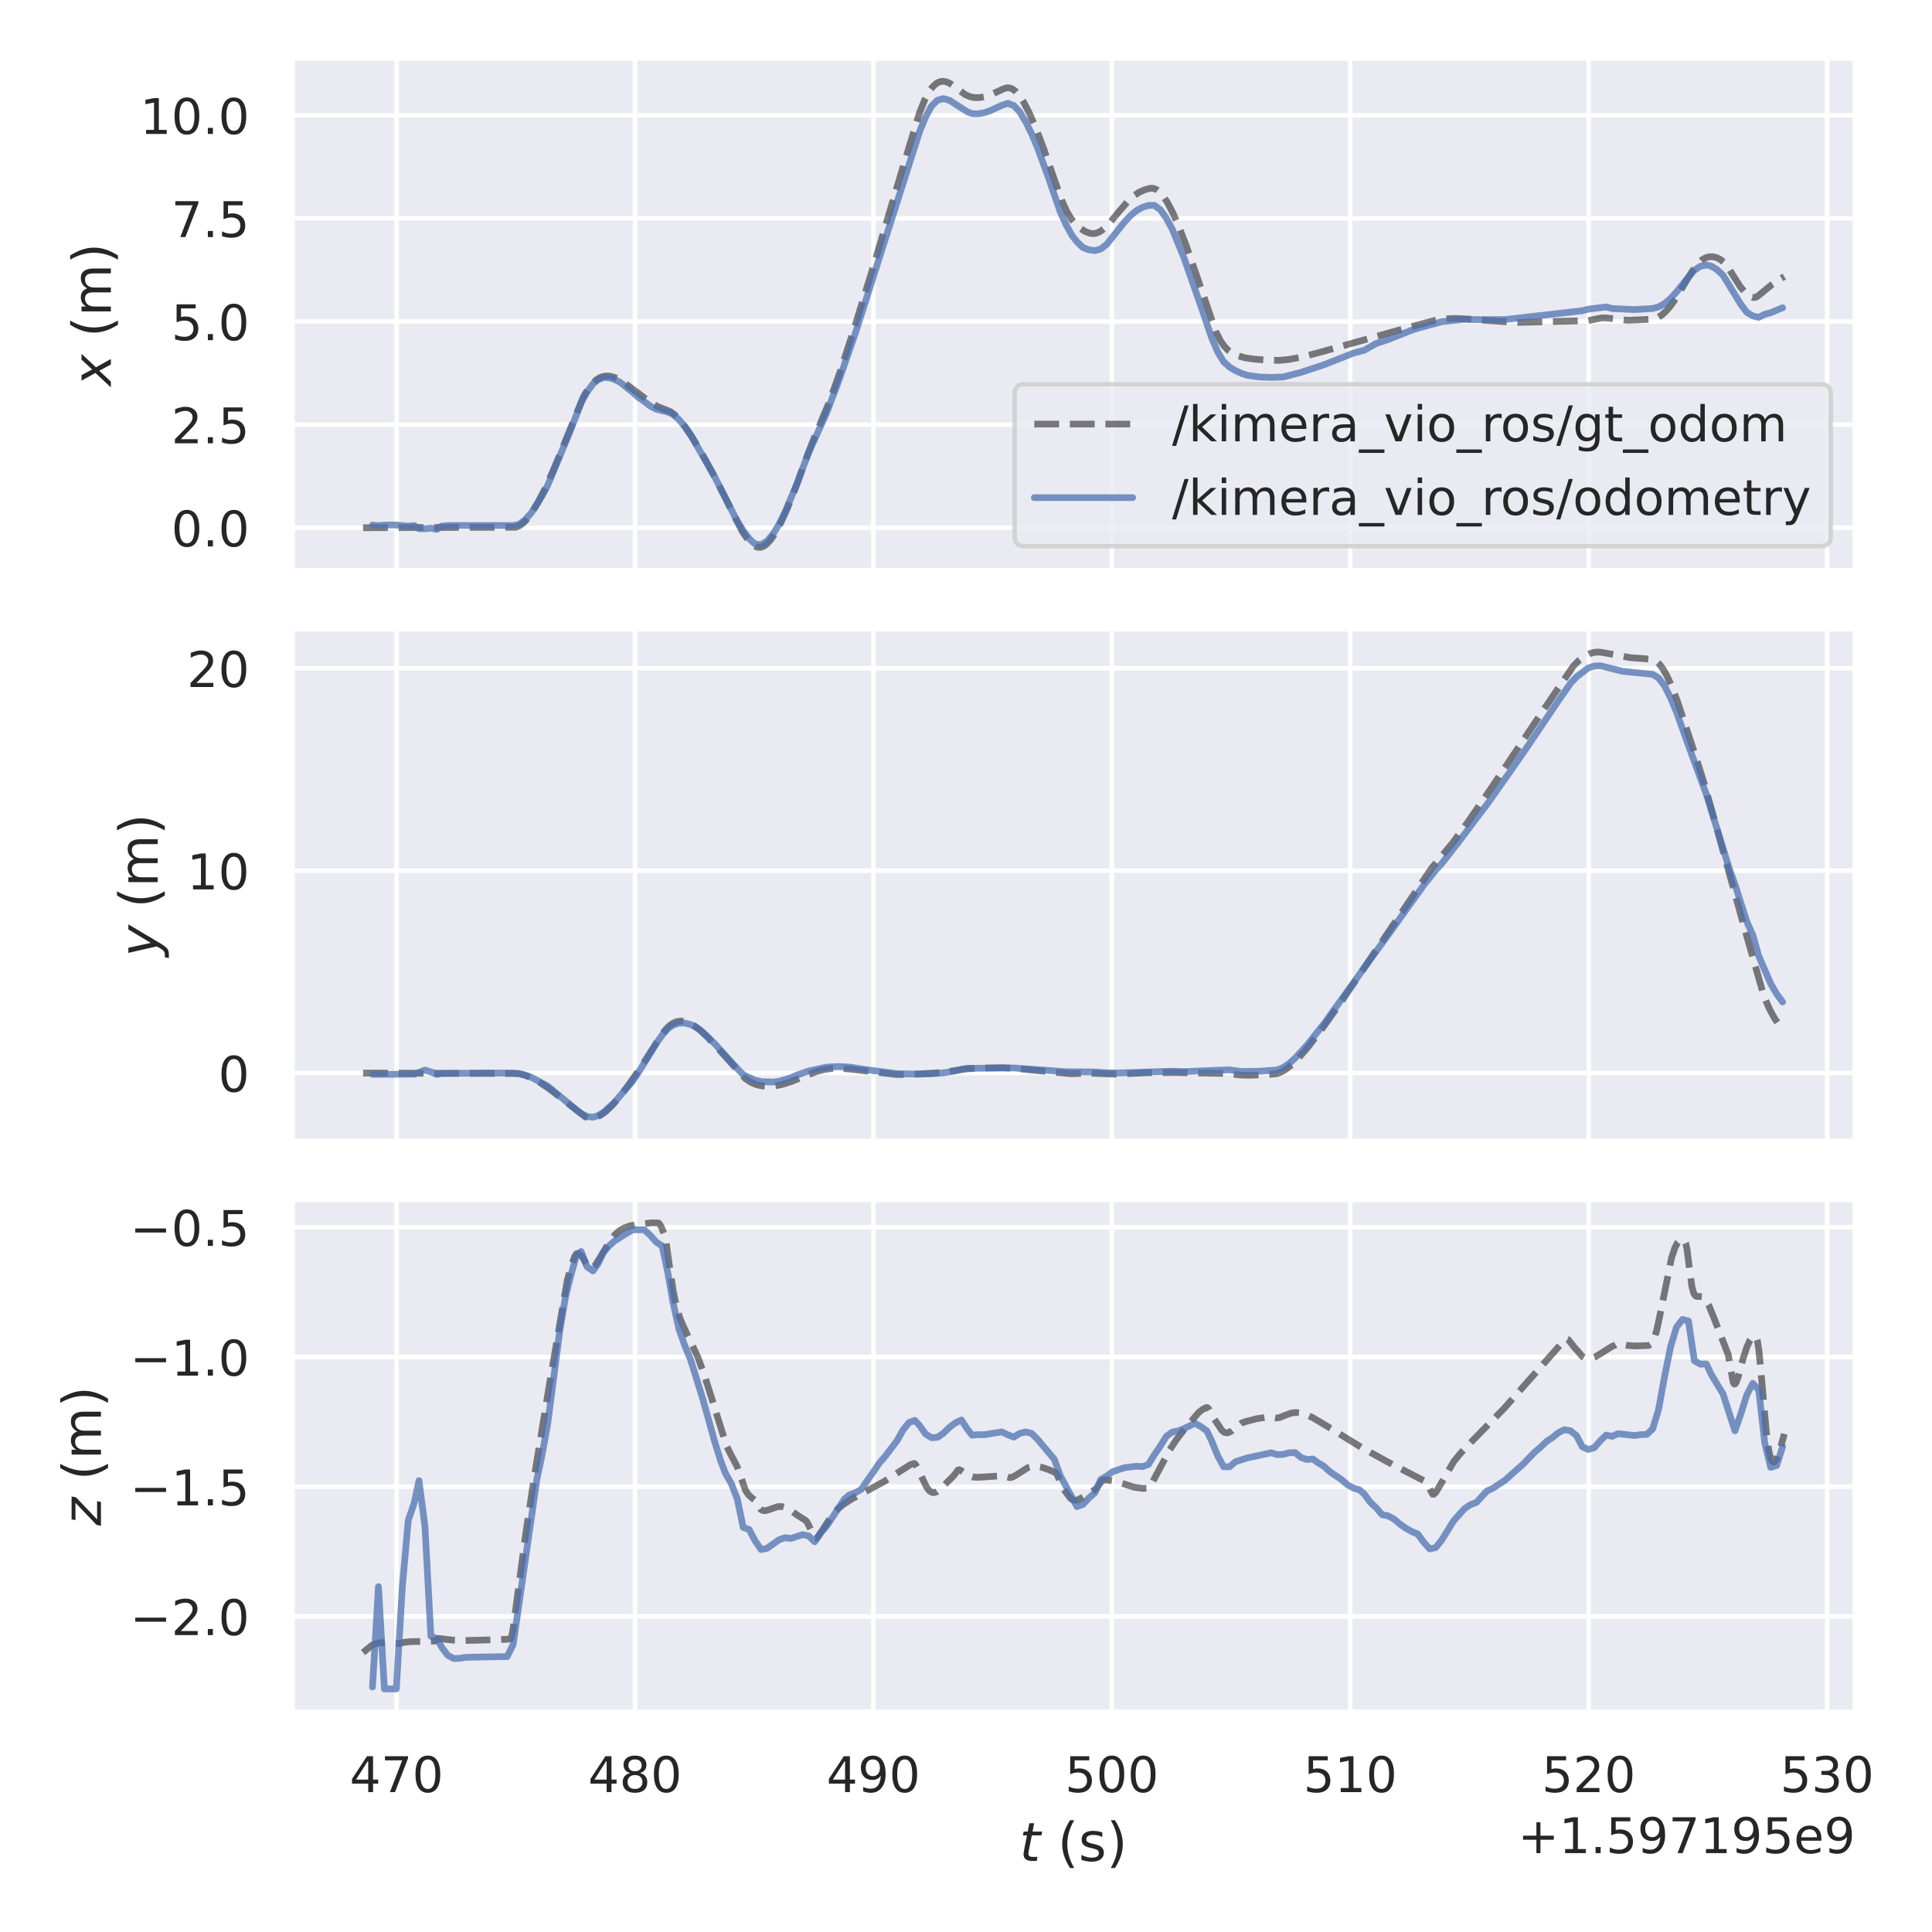 <?xml version="1.0" encoding="utf-8" standalone="no"?>
<!DOCTYPE svg PUBLIC "-//W3C//DTD SVG 1.1//EN"
  "http://www.w3.org/Graphics/SVG/1.1/DTD/svg11.dtd">
<!-- Created with matplotlib (https://matplotlib.org/) -->
<svg height="432pt" version="1.1" viewBox="0 0 432 432" width="432pt" xmlns="http://www.w3.org/2000/svg" xmlns:xlink="http://www.w3.org/1999/xlink">
 <defs>
  <style type="text/css">*{stroke-linecap:butt;stroke-linejoin:round;}</style>
 </defs>
 <g id="figure_1">
  <g id="patch_1">
   <path d="M 0 432 
L 432 432 
L 432 0 
L 0 0 
z
" style="fill:#ffffff;"/>
  </g>
  <g id="axes_1">
   <g id="patch_2">
    <path d="M 65.295 127.62 
L 414.858 127.62 
L 414.858 12.96 
L 65.295 12.96 
z
" style="fill:#eaeaf2;"/>
   </g>
   <g id="matplotlib.axis_1">
    <g id="xtick_1">
     <g id="line2d_1">
      <path clip-path="url(#pbfe724b702)" d="M 88.676 127.62 
L 88.676 12.96 
" style="fill:none;stroke:#ffffff;stroke-linecap:round;"/>
     </g>
    </g>
    <g id="xtick_2">
     <g id="line2d_2">
      <path clip-path="url(#pbfe724b702)" d="M 141.989 127.62 
L 141.989 12.96 
" style="fill:none;stroke:#ffffff;stroke-linecap:round;"/>
     </g>
    </g>
    <g id="xtick_3">
     <g id="line2d_3">
      <path clip-path="url(#pbfe724b702)" d="M 195.301 127.62 
L 195.301 12.96 
" style="fill:none;stroke:#ffffff;stroke-linecap:round;"/>
     </g>
    </g>
    <g id="xtick_4">
     <g id="line2d_4">
      <path clip-path="url(#pbfe724b702)" d="M 248.613 127.62 
L 248.613 12.96 
" style="fill:none;stroke:#ffffff;stroke-linecap:round;"/>
     </g>
    </g>
    <g id="xtick_5">
     <g id="line2d_5">
      <path clip-path="url(#pbfe724b702)" d="M 301.926 127.62 
L 301.926 12.96 
" style="fill:none;stroke:#ffffff;stroke-linecap:round;"/>
     </g>
    </g>
    <g id="xtick_6">
     <g id="line2d_6">
      <path clip-path="url(#pbfe724b702)" d="M 355.238 127.62 
L 355.238 12.96 
" style="fill:none;stroke:#ffffff;stroke-linecap:round;"/>
     </g>
    </g>
    <g id="xtick_7">
     <g id="line2d_7">
      <path clip-path="url(#pbfe724b702)" d="M 408.55 127.62 
L 408.55 12.96 
" style="fill:none;stroke:#ffffff;stroke-linecap:round;"/>
     </g>
    </g>
   </g>
   <g id="matplotlib.axis_2">
    <g id="ytick_1">
     <g id="line2d_8">
      <path clip-path="url(#pbfe724b702)" d="M 65.295 118 
L 414.858 118 
" style="fill:none;stroke:#ffffff;stroke-linecap:round;"/>
     </g>
     <g id="text_1">
      <!-- 0.0 -->
      <g style="fill:#262626;" transform="translate(38.302 122.179)scale(0.11 -0.11)">
       <defs>
        <path d="M 31.781 66.406 
Q 24.172 66.406 20.328 58.906 
Q 16.5 51.422 16.5 36.375 
Q 16.5 21.391 20.328 13.891 
Q 24.172 6.391 31.781 6.391 
Q 39.453 6.391 43.281 13.891 
Q 47.125 21.391 47.125 36.375 
Q 47.125 51.422 43.281 58.906 
Q 39.453 66.406 31.781 66.406 
z
M 31.781 74.219 
Q 44.047 74.219 50.516 64.516 
Q 56.984 54.828 56.984 36.375 
Q 56.984 17.969 50.516 8.266 
Q 44.047 -1.422 31.781 -1.422 
Q 19.531 -1.422 13.062 8.266 
Q 6.594 17.969 6.594 36.375 
Q 6.594 54.828 13.062 64.516 
Q 19.531 74.219 31.781 74.219 
z
" id="DejaVuSans-48"/>
        <path d="M 10.688 12.406 
L 21 12.406 
L 21 0 
L 10.688 0 
z
" id="DejaVuSans-46"/>
       </defs>
       <use xlink:href="#DejaVuSans-48"/>
       <use x="63.623" xlink:href="#DejaVuSans-46"/>
       <use x="95.41" xlink:href="#DejaVuSans-48"/>
      </g>
     </g>
    </g>
    <g id="ytick_2">
     <g id="line2d_9">
      <path clip-path="url(#pbfe724b702)" d="M 65.295 94.944 
L 414.858 94.944 
" style="fill:none;stroke:#ffffff;stroke-linecap:round;"/>
     </g>
     <g id="text_2">
      <!-- 2.5 -->
      <g style="fill:#262626;" transform="translate(38.302 99.123)scale(0.11 -0.11)">
       <defs>
        <path d="M 19.188 8.297 
L 53.609 8.297 
L 53.609 0 
L 7.328 0 
L 7.328 8.297 
Q 12.938 14.109 22.625 23.891 
Q 32.328 33.688 34.812 36.531 
Q 39.547 41.844 41.422 45.531 
Q 43.312 49.219 43.312 52.781 
Q 43.312 58.594 39.234 62.25 
Q 35.156 65.922 28.609 65.922 
Q 23.969 65.922 18.812 64.312 
Q 13.672 62.703 7.812 59.422 
L 7.812 69.391 
Q 13.766 71.781 18.938 73 
Q 24.125 74.219 28.422 74.219 
Q 39.75 74.219 46.484 68.547 
Q 53.219 62.891 53.219 53.422 
Q 53.219 48.922 51.531 44.891 
Q 49.859 40.875 45.406 35.406 
Q 44.188 33.984 37.641 27.219 
Q 31.109 20.453 19.188 8.297 
z
" id="DejaVuSans-50"/>
        <path d="M 10.797 72.906 
L 49.516 72.906 
L 49.516 64.594 
L 19.828 64.594 
L 19.828 46.734 
Q 21.969 47.469 24.109 47.828 
Q 26.266 48.188 28.422 48.188 
Q 40.625 48.188 47.75 41.5 
Q 54.891 34.812 54.891 23.391 
Q 54.891 11.625 47.562 5.094 
Q 40.234 -1.422 26.906 -1.422 
Q 22.312 -1.422 17.547 -0.641 
Q 12.797 0.141 7.719 1.703 
L 7.719 11.625 
Q 12.109 9.234 16.797 8.062 
Q 21.484 6.891 26.703 6.891 
Q 35.156 6.891 40.078 11.328 
Q 45.016 15.766 45.016 23.391 
Q 45.016 31 40.078 35.438 
Q 35.156 39.891 26.703 39.891 
Q 22.75 39.891 18.812 39.016 
Q 14.891 38.141 10.797 36.281 
z
" id="DejaVuSans-53"/>
       </defs>
       <use xlink:href="#DejaVuSans-50"/>
       <use x="63.623" xlink:href="#DejaVuSans-46"/>
       <use x="95.41" xlink:href="#DejaVuSans-53"/>
      </g>
     </g>
    </g>
    <g id="ytick_3">
     <g id="line2d_10">
      <path clip-path="url(#pbfe724b702)" d="M 65.295 71.887 
L 414.858 71.887 
" style="fill:none;stroke:#ffffff;stroke-linecap:round;"/>
     </g>
     <g id="text_3">
      <!-- 5.0 -->
      <g style="fill:#262626;" transform="translate(38.302 76.067)scale(0.11 -0.11)">
       <use xlink:href="#DejaVuSans-53"/>
       <use x="63.623" xlink:href="#DejaVuSans-46"/>
       <use x="95.41" xlink:href="#DejaVuSans-48"/>
      </g>
     </g>
    </g>
    <g id="ytick_4">
     <g id="line2d_11">
      <path clip-path="url(#pbfe724b702)" d="M 65.295 48.831 
L 414.858 48.831 
" style="fill:none;stroke:#ffffff;stroke-linecap:round;"/>
     </g>
     <g id="text_4">
      <!-- 7.5 -->
      <g style="fill:#262626;" transform="translate(38.302 53.01)scale(0.11 -0.11)">
       <defs>
        <path d="M 8.203 72.906 
L 55.078 72.906 
L 55.078 68.703 
L 28.609 0 
L 18.312 0 
L 43.219 64.594 
L 8.203 64.594 
z
" id="DejaVuSans-55"/>
       </defs>
       <use xlink:href="#DejaVuSans-55"/>
       <use x="63.623" xlink:href="#DejaVuSans-46"/>
       <use x="95.41" xlink:href="#DejaVuSans-53"/>
      </g>
     </g>
    </g>
    <g id="ytick_5">
     <g id="line2d_12">
      <path clip-path="url(#pbfe724b702)" d="M 65.295 25.775 
L 414.858 25.775 
" style="fill:none;stroke:#ffffff;stroke-linecap:round;"/>
     </g>
     <g id="text_5">
      <!-- 10.0 -->
      <g style="fill:#262626;" transform="translate(31.303 29.954)scale(0.11 -0.11)">
       <defs>
        <path d="M 12.406 8.297 
L 28.516 8.297 
L 28.516 63.922 
L 10.984 60.406 
L 10.984 69.391 
L 28.422 72.906 
L 38.281 72.906 
L 38.281 8.297 
L 54.391 8.297 
L 54.391 0 
L 12.406 0 
z
" id="DejaVuSans-49"/>
       </defs>
       <use xlink:href="#DejaVuSans-49"/>
       <use x="63.623" xlink:href="#DejaVuSans-48"/>
       <use x="127.246" xlink:href="#DejaVuSans-46"/>
       <use x="159.033" xlink:href="#DejaVuSans-48"/>
      </g>
     </g>
    </g>
    <g id="text_6">
     <!-- $x$ (m) -->
     <g style="fill:#262626;" transform="translate(24.807 86.31)rotate(-90)scale(0.12 -0.12)">
      <defs>
       <path d="M 60.016 54.688 
L 34.906 27.875 
L 50.297 0 
L 39.984 0 
L 28.422 21.688 
L 8.297 0 
L -2.594 0 
L 24.312 28.812 
L 10.016 54.688 
L 20.312 54.688 
L 30.812 34.906 
L 49.125 54.688 
z
" id="DejaVuSans-Oblique-120"/>
       <path id="DejaVuSans-32"/>
       <path d="M 31 75.875 
Q 24.469 64.656 21.281 53.656 
Q 18.109 42.672 18.109 31.391 
Q 18.109 20.125 21.312 9.062 
Q 24.516 -2 31 -13.188 
L 23.188 -13.188 
Q 15.875 -1.703 12.234 9.375 
Q 8.594 20.453 8.594 31.391 
Q 8.594 42.281 12.203 53.312 
Q 15.828 64.359 23.188 75.875 
z
" id="DejaVuSans-40"/>
       <path d="M 52 44.188 
Q 55.375 50.25 60.062 53.125 
Q 64.75 56 71.094 56 
Q 79.641 56 84.281 50.016 
Q 88.922 44.047 88.922 33.016 
L 88.922 0 
L 79.891 0 
L 79.891 32.719 
Q 79.891 40.578 77.094 44.375 
Q 74.312 48.188 68.609 48.188 
Q 61.625 48.188 57.562 43.547 
Q 53.516 38.922 53.516 30.906 
L 53.516 0 
L 44.484 0 
L 44.484 32.719 
Q 44.484 40.625 41.703 44.406 
Q 38.922 48.188 33.109 48.188 
Q 26.219 48.188 22.156 43.531 
Q 18.109 38.875 18.109 30.906 
L 18.109 0 
L 9.078 0 
L 9.078 54.688 
L 18.109 54.688 
L 18.109 46.188 
Q 21.188 51.219 25.484 53.609 
Q 29.781 56 35.688 56 
Q 41.656 56 45.828 52.969 
Q 50 49.953 52 44.188 
z
" id="DejaVuSans-109"/>
       <path d="M 8.016 75.875 
L 15.828 75.875 
Q 23.141 64.359 26.781 53.312 
Q 30.422 42.281 30.422 31.391 
Q 30.422 20.453 26.781 9.375 
Q 23.141 -1.703 15.828 -13.188 
L 8.016 -13.188 
Q 14.5 -2 17.703 9.062 
Q 20.906 20.125 20.906 31.391 
Q 20.906 42.672 17.703 53.656 
Q 14.5 64.656 8.016 75.875 
z
" id="DejaVuSans-41"/>
      </defs>
      <use transform="translate(0 0.125)" xlink:href="#DejaVuSans-Oblique-120"/>
      <use transform="translate(59.18 0.125)" xlink:href="#DejaVuSans-32"/>
      <use transform="translate(90.967 0.125)" xlink:href="#DejaVuSans-40"/>
      <use transform="translate(129.98 0.125)" xlink:href="#DejaVuSans-109"/>
      <use transform="translate(227.393 0.125)" xlink:href="#DejaVuSans-41"/>
     </g>
    </g>
   </g>
   <g id="line2d_13">
    <path clip-path="url(#pbfe724b702)" d="M 81.184 118 
L 115.354 117.892 
L 116.127 117.58 
L 116.927 117.01 
L 117.833 116.083 
L 118.899 114.659 
L 120.179 112.556 
L 121.725 109.562 
L 123.67 105.278 
L 126.229 99.068 
L 130.465 88.685 
L 131.531 86.918 
L 132.545 85.655 
L 133.477 84.832 
L 134.357 84.338 
L 135.237 84.095 
L 136.143 84.08 
L 137.129 84.294 
L 138.275 84.786 
L 139.688 85.652 
L 141.767 87.219 
L 145.365 89.936 
L 147.017 90.89 
L 148.43 91.452 
L 149.896 92.036 
L 150.829 92.708 
L 151.869 93.746 
L 153.148 95.359 
L 154.801 97.825 
L 157.093 101.678 
L 160.026 107.056 
L 163.037 113.044 
L 165.942 118.789 
L 167.115 120.506 
L 168.128 121.608 
L 168.928 122.187 
L 169.568 122.393 
L 170.18 122.365 
L 170.82 122.108 
L 171.54 121.563 
L 172.366 120.638 
L 173.352 119.175 
L 174.552 116.964 
L 176.018 113.763 
L 177.854 109.186 
L 180.28 102.497 
L 181.693 98.827 
L 185.505 89.716 
L 187.743 83.42 
L 190.755 74.234 
L 195.073 60.287 
L 202.163 36.514 
L 205.655 25.079 
L 206.747 22.377 
L 207.707 20.564 
L 208.56 19.395 
L 209.333 18.686 
L 210.053 18.305 
L 210.773 18.172 
L 211.519 18.269 
L 212.345 18.616 
L 213.305 19.276 
L 215.837 21.168 
L 216.929 21.631 
L 217.995 21.835 
L 219.115 21.816 
L 220.341 21.574 
L 221.834 21.046 
L 224.393 19.857 
L 225.192 19.624 
L 225.831 19.672 
L 226.47 19.949 
L 227.163 20.496 
L 227.963 21.423 
L 228.923 22.898 
L 230.069 25.091 
L 231.482 28.305 
L 233.24 32.884 
L 235.56 39.582 
L 237.399 44.77 
L 238.545 47.299 
L 239.531 48.951 
L 240.49 50.136 
L 241.504 51.039 
L 242.647 51.758 
L 243.66 52.152 
L 244.486 52.247 
L 245.259 52.11 
L 246.058 51.731 
L 246.938 51.057 
L 248.111 49.857 
L 250.11 47.43 
L 252.216 44.989 
L 253.575 43.749 
L 254.748 42.97 
L 256.001 42.409 
L 257.254 42.082 
L 257.947 42.121 
L 258.586 42.384 
L 259.279 42.916 
L 260.079 43.826 
L 261.012 45.238 
L 262.158 47.407 
L 263.544 50.535 
L 265.277 55.023 
L 267.515 61.47 
L 271.861 74.171 
L 272.847 76.11 
L 273.753 77.43 
L 274.631 78.336 
L 275.59 79.006 
L 276.737 79.533 
L 278.202 79.958 
L 280.175 80.28 
L 283.081 80.52 
L 286.066 80.575 
L 288.198 80.371 
L 290.81 79.887 
L 294.329 79 
L 314.745 73.271 
L 320.982 71.602 
L 323.194 71.287 
L 325.432 71.2 
L 328.124 71.336 
L 338.787 72.104 
L 343.29 71.994 
L 351.071 71.805 
L 355.149 71.695 
L 356.695 71.364 
L 358.295 71.063 
L 359.361 71.105 
L 364.026 71.623 
L 369.784 71.357 
L 370.663 71.028 
L 371.569 70.448 
L 372.581 69.522 
L 373.727 68.155 
L 375.087 66.173 
L 376.819 63.227 
L 378.419 60.581 
L 379.618 58.998 
L 380.551 58.124 
L 381.378 57.637 
L 382.204 57.408 
L 383.057 57.409 
L 383.909 57.631 
L 384.763 58.08 
L 385.589 58.763 
L 386.335 59.661 
L 387.348 61.314 
L 389.16 64.152 
L 390.253 65.455 
L 391.132 66.179 
L 391.852 66.502 
L 392.412 66.525 
L 392.918 66.313 
L 393.745 65.649 
L 396.09 63.72 
L 398.223 62.292 
L 398.969 61.837 
L 398.969 61.837 
" style="fill:none;stroke:#000000;stroke-dasharray:5.55,2.4;stroke-dashoffset:0;stroke-opacity:0.5;stroke-width:1.5;"/>
   </g>
   <g id="line2d_14">
    <path clip-path="url(#pbfe724b702)" d="M 83.29 117.404 
L 84.622 117.545 
L 85.955 117.402 
L 88.62 117.401 
L 91.286 117.643 
L 92.619 117.509 
L 93.685 118.202 
L 95.018 118.239 
L 96.349 118.094 
L 97.682 118.386 
L 98.749 117.636 
L 100.081 117.509 
L 114.741 117.507 
L 116.073 117.223 
L 117.407 116.259 
L 118.739 114.744 
L 121.138 111.003 
L 122.471 108.513 
L 127.536 96.302 
L 129.933 90.073 
L 131.265 87.642 
L 132.597 85.831 
L 133.664 84.954 
L 134.997 84.393 
L 136.329 84.501 
L 137.396 84.844 
L 138.728 85.518 
L 141.394 87.654 
L 142.727 88.848 
L 144.059 89.755 
L 145.391 90.798 
L 146.725 91.489 
L 149.389 92.153 
L 150.456 92.619 
L 151.789 93.79 
L 153.122 95.386 
L 154.454 97.292 
L 158.452 104.208 
L 159.786 106.57 
L 164.85 116.54 
L 166.182 118.628 
L 167.515 120.459 
L 168.848 121.656 
L 170.18 121.79 
L 171.513 121.007 
L 172.846 119.433 
L 174.179 117.248 
L 175.512 114.54 
L 178.175 108.22 
L 180.84 101.122 
L 184.838 92.306 
L 187.503 85.262 
L 191.235 74.587 
L 196.565 57.827 
L 205.628 29.396 
L 206.961 26.16 
L 208.294 23.706 
L 209.626 22.408 
L 210.959 22.049 
L 212.292 22.418 
L 214.957 24.137 
L 216.289 24.982 
L 217.356 25.419 
L 218.689 25.45 
L 220.022 25.228 
L 221.354 24.77 
L 224.02 23.546 
L 225.352 23.103 
L 226.684 23.595 
L 228.016 25.017 
L 229.349 27.214 
L 230.682 29.94 
L 232.014 33.08 
L 234.414 39.664 
L 237.079 47.388 
L 238.412 50.319 
L 239.744 52.704 
L 240.811 54.057 
L 242.142 55.354 
L 243.473 55.859 
L 244.806 56.047 
L 246.138 55.666 
L 247.472 54.624 
L 250.137 51.268 
L 251.47 49.607 
L 252.802 48.196 
L 254.135 47.092 
L 255.468 46.353 
L 256.801 45.932 
L 258.133 45.915 
L 259.466 46.913 
L 260.799 48.803 
L 262.131 51.252 
L 264.797 57.804 
L 268.529 68.467 
L 270.928 75.538 
L 272.26 78.663 
L 273.593 80.858 
L 274.924 82.08 
L 276.257 82.867 
L 277.589 83.493 
L 278.922 83.925 
L 281.587 84.301 
L 284.253 84.386 
L 286.919 84.293 
L 290.917 83.256 
L 295.981 81.581 
L 301.312 79.485 
L 302.645 78.939 
L 305.044 78.315 
L 307.708 76.806 
L 310.374 75.929 
L 315.704 73.815 
L 317.037 73.38 
L 319.703 72.668 
L 322.368 71.933 
L 327.432 71.395 
L 330.097 71.472 
L 336.495 71.461 
L 353.817 69.481 
L 355.149 69.127 
L 359.148 68.641 
L 360.481 68.987 
L 365.545 69.223 
L 369.544 68.975 
L 370.876 68.632 
L 372.209 67.879 
L 373.541 66.746 
L 374.874 65.274 
L 377.539 61.958 
L 378.872 60.426 
L 380.205 59.543 
L 381.537 59.257 
L 382.604 59.484 
L 383.936 60.286 
L 385.269 61.555 
L 387.934 65.878 
L 389.266 68.08 
L 390.599 69.838 
L 391.932 70.65 
L 393.265 70.949 
L 394.597 70.291 
L 395.931 69.917 
L 398.596 68.813 
L 398.596 68.813 
" style="fill:none;stroke:#4c72b0;stroke-linecap:round;stroke-opacity:0.75;stroke-width:1.5;"/>
   </g>
   <g id="patch_3">
    <path d="M 65.295 127.62 
L 65.295 12.96 
" style="fill:none;stroke:#ffffff;stroke-linecap:square;stroke-linejoin:miter;stroke-width:1.25;"/>
   </g>
   <g id="patch_4">
    <path d="M 414.858 127.62 
L 414.858 12.96 
" style="fill:none;stroke:#ffffff;stroke-linecap:square;stroke-linejoin:miter;stroke-width:1.25;"/>
   </g>
   <g id="patch_5">
    <path d="M 65.295 127.62 
L 414.858 127.62 
" style="fill:none;stroke:#ffffff;stroke-linecap:square;stroke-linejoin:miter;stroke-width:1.25;"/>
   </g>
   <g id="patch_6">
    <path d="M 65.295 12.96 
L 414.858 12.96 
" style="fill:none;stroke:#ffffff;stroke-linecap:square;stroke-linejoin:miter;stroke-width:1.25;"/>
   </g>
   <g id="legend_1">
    <g id="patch_7">
     <path d="M 229.07 122.12 
L 407.158 122.12 
Q 409.358 122.12 409.358 119.92 
L 409.358 88.116 
Q 409.358 85.916 407.158 85.916 
L 229.07 85.916 
Q 226.87 85.916 226.87 88.116 
L 226.87 119.92 
Q 226.87 122.12 229.07 122.12 
z
" style="fill:#eaeaf2;opacity:0.8;stroke:#cccccc;stroke-linejoin:miter;"/>
    </g>
    <g id="line2d_15">
     <path d="M 231.27 94.825 
L 253.27 94.825 
" style="fill:none;stroke:#000000;stroke-dasharray:5.55,2.4;stroke-dashoffset:0;stroke-opacity:0.5;stroke-width:1.5;"/>
    </g>
    <g id="line2d_16"/>
    <g id="text_7">
     <!-- /kimera_vio_ros/gt_odom -->
     <g style="fill:#262626;" transform="translate(262.07 98.675)scale(0.11 -0.11)">
      <defs>
       <path d="M 25.391 72.906 
L 33.688 72.906 
L 8.297 -9.281 
L 0 -9.281 
z
" id="DejaVuSans-47"/>
       <path d="M 9.078 75.984 
L 18.109 75.984 
L 18.109 31.109 
L 44.922 54.688 
L 56.391 54.688 
L 27.391 29.109 
L 57.625 0 
L 45.906 0 
L 18.109 26.703 
L 18.109 0 
L 9.078 0 
z
" id="DejaVuSans-107"/>
       <path d="M 9.422 54.688 
L 18.406 54.688 
L 18.406 0 
L 9.422 0 
z
M 9.422 75.984 
L 18.406 75.984 
L 18.406 64.594 
L 9.422 64.594 
z
" id="DejaVuSans-105"/>
       <path d="M 56.203 29.594 
L 56.203 25.203 
L 14.891 25.203 
Q 15.484 15.922 20.484 11.062 
Q 25.484 6.203 34.422 6.203 
Q 39.594 6.203 44.453 7.469 
Q 49.312 8.734 54.109 11.281 
L 54.109 2.781 
Q 49.266 0.734 44.188 -0.344 
Q 39.109 -1.422 33.891 -1.422 
Q 20.797 -1.422 13.156 6.188 
Q 5.516 13.812 5.516 26.812 
Q 5.516 40.234 12.766 48.109 
Q 20.016 56 32.328 56 
Q 43.359 56 49.781 48.891 
Q 56.203 41.797 56.203 29.594 
z
M 47.219 32.234 
Q 47.125 39.594 43.094 43.984 
Q 39.062 48.391 32.422 48.391 
Q 24.906 48.391 20.391 44.141 
Q 15.875 39.891 15.188 32.172 
z
" id="DejaVuSans-101"/>
       <path d="M 41.109 46.297 
Q 39.594 47.172 37.812 47.578 
Q 36.031 48 33.891 48 
Q 26.266 48 22.188 43.047 
Q 18.109 38.094 18.109 28.812 
L 18.109 0 
L 9.078 0 
L 9.078 54.688 
L 18.109 54.688 
L 18.109 46.188 
Q 20.953 51.172 25.484 53.578 
Q 30.031 56 36.531 56 
Q 37.453 56 38.578 55.875 
Q 39.703 55.766 41.062 55.516 
z
" id="DejaVuSans-114"/>
       <path d="M 34.281 27.484 
Q 23.391 27.484 19.188 25 
Q 14.984 22.516 14.984 16.5 
Q 14.984 11.719 18.141 8.906 
Q 21.297 6.109 26.703 6.109 
Q 34.188 6.109 38.703 11.406 
Q 43.219 16.703 43.219 25.484 
L 43.219 27.484 
z
M 52.203 31.203 
L 52.203 0 
L 43.219 0 
L 43.219 8.297 
Q 40.141 3.328 35.547 0.953 
Q 30.953 -1.422 24.312 -1.422 
Q 15.922 -1.422 10.953 3.297 
Q 6 8.016 6 15.922 
Q 6 25.141 12.172 29.828 
Q 18.359 34.516 30.609 34.516 
L 43.219 34.516 
L 43.219 35.406 
Q 43.219 41.609 39.141 45 
Q 35.062 48.391 27.688 48.391 
Q 23 48.391 18.547 47.266 
Q 14.109 46.141 10.016 43.891 
L 10.016 52.203 
Q 14.938 54.109 19.578 55.047 
Q 24.219 56 28.609 56 
Q 40.484 56 46.344 49.844 
Q 52.203 43.703 52.203 31.203 
z
" id="DejaVuSans-97"/>
       <path d="M 50.984 -16.609 
L 50.984 -23.578 
L -0.984 -23.578 
L -0.984 -16.609 
z
" id="DejaVuSans-95"/>
       <path d="M 2.984 54.688 
L 12.5 54.688 
L 29.594 8.797 
L 46.688 54.688 
L 56.203 54.688 
L 35.688 0 
L 23.484 0 
z
" id="DejaVuSans-118"/>
       <path d="M 30.609 48.391 
Q 23.391 48.391 19.188 42.75 
Q 14.984 37.109 14.984 27.297 
Q 14.984 17.484 19.156 11.844 
Q 23.344 6.203 30.609 6.203 
Q 37.797 6.203 41.984 11.859 
Q 46.188 17.531 46.188 27.297 
Q 46.188 37.016 41.984 42.703 
Q 37.797 48.391 30.609 48.391 
z
M 30.609 56 
Q 42.328 56 49.016 48.375 
Q 55.719 40.766 55.719 27.297 
Q 55.719 13.875 49.016 6.219 
Q 42.328 -1.422 30.609 -1.422 
Q 18.844 -1.422 12.172 6.219 
Q 5.516 13.875 5.516 27.297 
Q 5.516 40.766 12.172 48.375 
Q 18.844 56 30.609 56 
z
" id="DejaVuSans-111"/>
       <path d="M 44.281 53.078 
L 44.281 44.578 
Q 40.484 46.531 36.375 47.5 
Q 32.281 48.484 27.875 48.484 
Q 21.188 48.484 17.844 46.438 
Q 14.5 44.391 14.5 40.281 
Q 14.5 37.156 16.891 35.375 
Q 19.281 33.594 26.516 31.984 
L 29.594 31.297 
Q 39.156 29.25 43.188 25.516 
Q 47.219 21.781 47.219 15.094 
Q 47.219 7.469 41.188 3.016 
Q 35.156 -1.422 24.609 -1.422 
Q 20.219 -1.422 15.453 -0.562 
Q 10.688 0.297 5.422 2 
L 5.422 11.281 
Q 10.406 8.688 15.234 7.391 
Q 20.062 6.109 24.812 6.109 
Q 31.156 6.109 34.562 8.281 
Q 37.984 10.453 37.984 14.406 
Q 37.984 18.062 35.516 20.016 
Q 33.062 21.969 24.703 23.781 
L 21.578 24.516 
Q 13.234 26.266 9.516 29.906 
Q 5.812 33.547 5.812 39.891 
Q 5.812 47.609 11.281 51.797 
Q 16.75 56 26.812 56 
Q 31.781 56 36.172 55.266 
Q 40.578 54.547 44.281 53.078 
z
" id="DejaVuSans-115"/>
       <path d="M 45.406 27.984 
Q 45.406 37.75 41.375 43.109 
Q 37.359 48.484 30.078 48.484 
Q 22.859 48.484 18.828 43.109 
Q 14.797 37.75 14.797 27.984 
Q 14.797 18.266 18.828 12.891 
Q 22.859 7.516 30.078 7.516 
Q 37.359 7.516 41.375 12.891 
Q 45.406 18.266 45.406 27.984 
z
M 54.391 6.781 
Q 54.391 -7.172 48.188 -13.984 
Q 42 -20.797 29.203 -20.797 
Q 24.469 -20.797 20.266 -20.094 
Q 16.062 -19.391 12.109 -17.922 
L 12.109 -9.188 
Q 16.062 -11.328 19.922 -12.344 
Q 23.781 -13.375 27.781 -13.375 
Q 36.625 -13.375 41.016 -8.766 
Q 45.406 -4.156 45.406 5.172 
L 45.406 9.625 
Q 42.625 4.781 38.281 2.391 
Q 33.938 0 27.875 0 
Q 17.828 0 11.672 7.656 
Q 5.516 15.328 5.516 27.984 
Q 5.516 40.672 11.672 48.328 
Q 17.828 56 27.875 56 
Q 33.938 56 38.281 53.609 
Q 42.625 51.219 45.406 46.391 
L 45.406 54.688 
L 54.391 54.688 
z
" id="DejaVuSans-103"/>
       <path d="M 18.312 70.219 
L 18.312 54.688 
L 36.812 54.688 
L 36.812 47.703 
L 18.312 47.703 
L 18.312 18.016 
Q 18.312 11.328 20.141 9.422 
Q 21.969 7.516 27.594 7.516 
L 36.812 7.516 
L 36.812 0 
L 27.594 0 
Q 17.188 0 13.234 3.875 
Q 9.281 7.766 9.281 18.016 
L 9.281 47.703 
L 2.688 47.703 
L 2.688 54.688 
L 9.281 54.688 
L 9.281 70.219 
z
" id="DejaVuSans-116"/>
       <path d="M 45.406 46.391 
L 45.406 75.984 
L 54.391 75.984 
L 54.391 0 
L 45.406 0 
L 45.406 8.203 
Q 42.578 3.328 38.25 0.953 
Q 33.938 -1.422 27.875 -1.422 
Q 17.969 -1.422 11.734 6.484 
Q 5.516 14.406 5.516 27.297 
Q 5.516 40.188 11.734 48.094 
Q 17.969 56 27.875 56 
Q 33.938 56 38.25 53.625 
Q 42.578 51.266 45.406 46.391 
z
M 14.797 27.297 
Q 14.797 17.391 18.875 11.75 
Q 22.953 6.109 30.078 6.109 
Q 37.203 6.109 41.297 11.75 
Q 45.406 17.391 45.406 27.297 
Q 45.406 37.203 41.297 42.844 
Q 37.203 48.484 30.078 48.484 
Q 22.953 48.484 18.875 42.844 
Q 14.797 37.203 14.797 27.297 
z
" id="DejaVuSans-100"/>
      </defs>
      <use xlink:href="#DejaVuSans-47"/>
      <use x="33.691" xlink:href="#DejaVuSans-107"/>
      <use x="91.602" xlink:href="#DejaVuSans-105"/>
      <use x="119.385" xlink:href="#DejaVuSans-109"/>
      <use x="216.797" xlink:href="#DejaVuSans-101"/>
      <use x="278.32" xlink:href="#DejaVuSans-114"/>
      <use x="319.434" xlink:href="#DejaVuSans-97"/>
      <use x="380.713" xlink:href="#DejaVuSans-95"/>
      <use x="430.713" xlink:href="#DejaVuSans-118"/>
      <use x="489.893" xlink:href="#DejaVuSans-105"/>
      <use x="517.676" xlink:href="#DejaVuSans-111"/>
      <use x="578.857" xlink:href="#DejaVuSans-95"/>
      <use x="628.857" xlink:href="#DejaVuSans-114"/>
      <use x="667.721" xlink:href="#DejaVuSans-111"/>
      <use x="728.902" xlink:href="#DejaVuSans-115"/>
      <use x="781.002" xlink:href="#DejaVuSans-47"/>
      <use x="814.693" xlink:href="#DejaVuSans-103"/>
      <use x="878.17" xlink:href="#DejaVuSans-116"/>
      <use x="917.379" xlink:href="#DejaVuSans-95"/>
      <use x="967.379" xlink:href="#DejaVuSans-111"/>
      <use x="1028.561" xlink:href="#DejaVuSans-100"/>
      <use x="1092.037" xlink:href="#DejaVuSans-111"/>
      <use x="1153.219" xlink:href="#DejaVuSans-109"/>
     </g>
    </g>
    <g id="line2d_17">
     <path d="M 231.27 111.276 
L 253.27 111.276 
" style="fill:none;stroke:#4c72b0;stroke-linecap:round;stroke-opacity:0.75;stroke-width:1.5;"/>
    </g>
    <g id="line2d_18"/>
    <g id="text_8">
     <!-- /kimera_vio_ros/odometry -->
     <g style="fill:#262626;" transform="translate(262.07 115.126)scale(0.11 -0.11)">
      <defs>
       <path d="M 32.172 -5.078 
Q 28.375 -14.844 24.75 -17.812 
Q 21.141 -20.797 15.094 -20.797 
L 7.906 -20.797 
L 7.906 -13.281 
L 13.188 -13.281 
Q 16.891 -13.281 18.938 -11.516 
Q 21 -9.766 23.484 -3.219 
L 25.094 0.875 
L 2.984 54.688 
L 12.5 54.688 
L 29.594 11.922 
L 46.688 54.688 
L 56.203 54.688 
z
" id="DejaVuSans-121"/>
      </defs>
      <use xlink:href="#DejaVuSans-47"/>
      <use x="33.691" xlink:href="#DejaVuSans-107"/>
      <use x="91.602" xlink:href="#DejaVuSans-105"/>
      <use x="119.385" xlink:href="#DejaVuSans-109"/>
      <use x="216.797" xlink:href="#DejaVuSans-101"/>
      <use x="278.32" xlink:href="#DejaVuSans-114"/>
      <use x="319.434" xlink:href="#DejaVuSans-97"/>
      <use x="380.713" xlink:href="#DejaVuSans-95"/>
      <use x="430.713" xlink:href="#DejaVuSans-118"/>
      <use x="489.893" xlink:href="#DejaVuSans-105"/>
      <use x="517.676" xlink:href="#DejaVuSans-111"/>
      <use x="578.857" xlink:href="#DejaVuSans-95"/>
      <use x="628.857" xlink:href="#DejaVuSans-114"/>
      <use x="667.721" xlink:href="#DejaVuSans-111"/>
      <use x="728.902" xlink:href="#DejaVuSans-115"/>
      <use x="781.002" xlink:href="#DejaVuSans-47"/>
      <use x="814.693" xlink:href="#DejaVuSans-111"/>
      <use x="875.875" xlink:href="#DejaVuSans-100"/>
      <use x="939.352" xlink:href="#DejaVuSans-111"/>
      <use x="1000.533" xlink:href="#DejaVuSans-109"/>
      <use x="1097.945" xlink:href="#DejaVuSans-101"/>
      <use x="1159.469" xlink:href="#DejaVuSans-116"/>
      <use x="1198.678" xlink:href="#DejaVuSans-114"/>
      <use x="1239.791" xlink:href="#DejaVuSans-121"/>
     </g>
    </g>
   </g>
  </g>
  <g id="axes_2">
   <g id="patch_8">
    <path d="M 65.295 255.24 
L 414.858 255.24 
L 414.858 140.58 
L 65.295 140.58 
z
" style="fill:#eaeaf2;"/>
   </g>
   <g id="matplotlib.axis_3">
    <g id="xtick_8">
     <g id="line2d_19">
      <path clip-path="url(#pad4b6f5dd0)" d="M 88.676 255.24 
L 88.676 140.58 
" style="fill:none;stroke:#ffffff;stroke-linecap:round;"/>
     </g>
    </g>
    <g id="xtick_9">
     <g id="line2d_20">
      <path clip-path="url(#pad4b6f5dd0)" d="M 141.989 255.24 
L 141.989 140.58 
" style="fill:none;stroke:#ffffff;stroke-linecap:round;"/>
     </g>
    </g>
    <g id="xtick_10">
     <g id="line2d_21">
      <path clip-path="url(#pad4b6f5dd0)" d="M 195.301 255.24 
L 195.301 140.58 
" style="fill:none;stroke:#ffffff;stroke-linecap:round;"/>
     </g>
    </g>
    <g id="xtick_11">
     <g id="line2d_22">
      <path clip-path="url(#pad4b6f5dd0)" d="M 248.613 255.24 
L 248.613 140.58 
" style="fill:none;stroke:#ffffff;stroke-linecap:round;"/>
     </g>
    </g>
    <g id="xtick_12">
     <g id="line2d_23">
      <path clip-path="url(#pad4b6f5dd0)" d="M 301.926 255.24 
L 301.926 140.58 
" style="fill:none;stroke:#ffffff;stroke-linecap:round;"/>
     </g>
    </g>
    <g id="xtick_13">
     <g id="line2d_24">
      <path clip-path="url(#pad4b6f5dd0)" d="M 355.238 255.24 
L 355.238 140.58 
" style="fill:none;stroke:#ffffff;stroke-linecap:round;"/>
     </g>
    </g>
    <g id="xtick_14">
     <g id="line2d_25">
      <path clip-path="url(#pad4b6f5dd0)" d="M 408.55 255.24 
L 408.55 140.58 
" style="fill:none;stroke:#ffffff;stroke-linecap:round;"/>
     </g>
    </g>
   </g>
   <g id="matplotlib.axis_4">
    <g id="ytick_6">
     <g id="line2d_26">
      <path clip-path="url(#pad4b6f5dd0)" d="M 65.295 239.936 
L 414.858 239.936 
" style="fill:none;stroke:#ffffff;stroke-linecap:round;"/>
     </g>
     <g id="text_9">
      <!-- 0 -->
      <g style="fill:#262626;" transform="translate(48.796 244.115)scale(0.11 -0.11)">
       <use xlink:href="#DejaVuSans-48"/>
      </g>
     </g>
    </g>
    <g id="ytick_7">
     <g id="line2d_27">
      <path clip-path="url(#pad4b6f5dd0)" d="M 65.295 194.685 
L 414.858 194.685 
" style="fill:none;stroke:#ffffff;stroke-linecap:round;"/>
     </g>
     <g id="text_10">
      <!-- 10 -->
      <g style="fill:#262626;" transform="translate(41.797 198.865)scale(0.11 -0.11)">
       <use xlink:href="#DejaVuSans-49"/>
       <use x="63.623" xlink:href="#DejaVuSans-48"/>
      </g>
     </g>
    </g>
    <g id="ytick_8">
     <g id="line2d_28">
      <path clip-path="url(#pad4b6f5dd0)" d="M 65.295 149.434 
L 414.858 149.434 
" style="fill:none;stroke:#ffffff;stroke-linecap:round;"/>
     </g>
     <g id="text_11">
      <!-- 20 -->
      <g style="fill:#262626;" transform="translate(41.797 153.614)scale(0.11 -0.11)">
       <use xlink:href="#DejaVuSans-50"/>
       <use x="63.623" xlink:href="#DejaVuSans-48"/>
      </g>
     </g>
    </g>
    <g id="text_12">
     <!-- $y$ (m) -->
     <g style="fill:#262626;" transform="translate(35.278 213.93)rotate(-90)scale(0.12 -0.12)">
      <defs>
       <path d="M 24.812 -5.078 
Q 18.562 -15.578 14.625 -18.188 
Q 10.688 -20.797 4.594 -20.797 
L -2.484 -20.797 
L -0.984 -13.281 
L 4.203 -13.281 
Q 7.953 -13.281 10.594 -11.234 
Q 13.234 -9.188 16.5 -3.219 
L 19.281 2 
L 7.172 54.688 
L 16.703 54.688 
L 25.781 12.797 
L 50.875 54.688 
L 60.297 54.688 
z
" id="DejaVuSans-Oblique-121"/>
      </defs>
      <use transform="translate(0 0.125)" xlink:href="#DejaVuSans-Oblique-121"/>
      <use transform="translate(59.18 0.125)" xlink:href="#DejaVuSans-32"/>
      <use transform="translate(90.967 0.125)" xlink:href="#DejaVuSans-40"/>
      <use transform="translate(129.98 0.125)" xlink:href="#DejaVuSans-109"/>
      <use transform="translate(227.393 0.125)" xlink:href="#DejaVuSans-41"/>
     </g>
    </g>
   </g>
   <g id="line2d_29">
    <path clip-path="url(#pad4b6f5dd0)" d="M 81.184 239.936 
L 115.967 240.046 
L 117.299 240.373 
L 118.793 240.975 
L 120.551 241.935 
L 122.711 243.382 
L 125.536 245.562 
L 130.839 249.721 
L 131.691 249.987 
L 132.518 250.01 
L 133.371 249.808 
L 134.331 249.339 
L 135.423 248.546 
L 136.756 247.288 
L 138.409 245.406 
L 140.541 242.62 
L 143.313 238.611 
L 147.017 232.837 
L 148.617 230.48 
L 149.523 229.495 
L 150.429 228.826 
L 151.309 228.444 
L 152.189 228.306 
L 153.095 228.393 
L 154.081 228.723 
L 155.201 229.344 
L 156.533 230.349 
L 158.212 231.916 
L 160.505 234.388 
L 166.582 241.102 
L 167.808 241.948 
L 168.928 242.461 
L 170.207 242.786 
L 171.62 242.915 
L 173.139 242.826 
L 174.818 242.498 
L 176.871 241.859 
L 179.694 240.729 
L 182.573 239.594 
L 184.439 239.119 
L 186.224 238.897 
L 188.169 238.884 
L 190.569 239.104 
L 200.404 240.267 
L 203.655 240.238 
L 210.159 239.861 
L 212.851 239.467 
L 216.183 238.991 
L 219.888 238.805 
L 224.206 238.744 
L 227.483 238.931 
L 233.987 239.587 
L 239.611 240.101 
L 241.664 240.026 
L 243.953 239.968 
L 249.39 240.192 
L 256.481 239.868 
L 263.171 239.827 
L 274.34 240.038 
L 277.269 240.363 
L 279.269 240.434 
L 283.533 240.267 
L 285.399 240.089 
L 286.412 239.732 
L 287.505 239.108 
L 288.785 238.11 
L 290.33 236.605 
L 292.276 234.382 
L 295.795 229.796 
L 299.953 223.908 
L 307.334 213.008 
L 320.129 194.111 
L 324.846 188.43 
L 328.205 183.829 
L 333.323 176.403 
L 344.969 158.986 
L 351.765 148.988 
L 352.964 147.756 
L 354.163 146.839 
L 355.363 146.195 
L 356.403 145.874 
L 357.415 145.794 
L 358.561 145.94 
L 364.559 147.058 
L 367.651 147.281 
L 369.624 147.473 
L 370.29 147.819 
L 370.982 148.432 
L 371.756 149.424 
L 372.661 150.978 
L 373.727 153.288 
L 375.033 156.694 
L 376.713 161.747 
L 379.139 169.052 
L 381.111 175.366 
L 383.483 183.777 
L 389.853 206.763 
L 394.411 222.737 
L 395.583 225.462 
L 396.729 227.595 
L 397.849 229.224 
L 398.942 230.437 
L 398.969 230.462 
L 398.969 230.462 
" style="fill:none;stroke:#000000;stroke-dasharray:5.55,2.4;stroke-dashoffset:0;stroke-opacity:0.5;stroke-width:1.5;"/>
   </g>
   <g id="line2d_30">
    <path clip-path="url(#pad4b6f5dd0)" d="M 83.29 240.225 
L 92.619 240.193 
L 95.018 239.269 
L 96.349 239.677 
L 97.682 240.246 
L 98.749 240.033 
L 109.411 239.927 
L 114.741 239.95 
L 116.073 240.087 
L 117.407 240.417 
L 118.739 240.864 
L 122.471 242.856 
L 128.866 248.178 
L 129.933 248.975 
L 131.265 249.649 
L 132.597 249.802 
L 133.664 249.494 
L 134.997 248.685 
L 137.396 246.493 
L 141.394 241.819 
L 142.727 239.856 
L 146.725 233.334 
L 148.057 231.456 
L 149.389 229.948 
L 150.456 229.235 
L 151.789 228.769 
L 153.122 228.754 
L 154.454 229.114 
L 155.787 229.749 
L 157.12 230.774 
L 159.786 233.344 
L 164.85 238.936 
L 166.182 240.307 
L 168.848 241.557 
L 170.18 241.848 
L 172.846 241.953 
L 174.179 241.784 
L 176.844 240.988 
L 178.175 240.395 
L 180.84 239.473 
L 184.838 238.61 
L 187.503 238.475 
L 189.903 238.594 
L 193.9 239.217 
L 200.563 240.075 
L 205.628 240.18 
L 208.294 240.102 
L 210.959 239.897 
L 213.625 239.456 
L 214.957 239.103 
L 216.289 238.881 
L 226.684 238.799 
L 238.412 239.646 
L 244.806 239.699 
L 247.472 239.892 
L 250.137 239.923 
L 262.131 239.527 
L 264.797 239.618 
L 270.928 239.364 
L 274.924 239.221 
L 277.589 239.588 
L 281.587 239.532 
L 285.586 239.247 
L 286.919 238.705 
L 288.251 237.8 
L 289.584 236.611 
L 292.249 233.707 
L 295.981 229.007 
L 299.979 223.444 
L 306.376 214.578 
L 310.374 209.074 
L 318.37 197.892 
L 321.035 194.565 
L 322.368 193.106 
L 326.099 188.333 
L 330.097 183.005 
L 332.497 179.866 
L 337.827 172.301 
L 341.824 166.524 
L 348.486 156.645 
L 351.151 152.82 
L 352.485 151.374 
L 355.149 149.347 
L 356.483 148.935 
L 357.815 148.86 
L 362.88 150.119 
L 368.21 150.652 
L 369.544 150.778 
L 370.876 151.614 
L 372.209 153.401 
L 373.541 156.033 
L 374.874 159.249 
L 377.539 166.687 
L 381.537 177.596 
L 386.602 193.995 
L 387.934 197.747 
L 390.599 206.102 
L 391.932 209.079 
L 393.265 213.793 
L 395.931 219.951 
L 397.263 222.248 
L 398.596 224.044 
L 398.596 224.044 
" style="fill:none;stroke:#4c72b0;stroke-linecap:round;stroke-opacity:0.75;stroke-width:1.5;"/>
   </g>
   <g id="patch_9">
    <path d="M 65.295 255.24 
L 65.295 140.58 
" style="fill:none;stroke:#ffffff;stroke-linecap:square;stroke-linejoin:miter;stroke-width:1.25;"/>
   </g>
   <g id="patch_10">
    <path d="M 414.858 255.24 
L 414.858 140.58 
" style="fill:none;stroke:#ffffff;stroke-linecap:square;stroke-linejoin:miter;stroke-width:1.25;"/>
   </g>
   <g id="patch_11">
    <path d="M 65.295 255.24 
L 414.858 255.24 
" style="fill:none;stroke:#ffffff;stroke-linecap:square;stroke-linejoin:miter;stroke-width:1.25;"/>
   </g>
   <g id="patch_12">
    <path d="M 65.295 140.58 
L 414.858 140.58 
" style="fill:none;stroke:#ffffff;stroke-linecap:square;stroke-linejoin:miter;stroke-width:1.25;"/>
   </g>
  </g>
  <g id="axes_3">
   <g id="patch_13">
    <path d="M 65.295 382.86 
L 414.858 382.86 
L 414.858 268.2 
L 65.295 268.2 
z
" style="fill:#eaeaf2;"/>
   </g>
   <g id="matplotlib.axis_5">
    <g id="xtick_15">
     <g id="line2d_31">
      <path clip-path="url(#p2e3aab1859)" d="M 88.676 382.86 
L 88.676 268.2 
" style="fill:none;stroke:#ffffff;stroke-linecap:round;"/>
     </g>
     <g id="text_13">
      <!-- 470 -->
      <g style="fill:#262626;" transform="translate(78.178 400.718)scale(0.11 -0.11)">
       <defs>
        <path d="M 37.797 64.312 
L 12.891 25.391 
L 37.797 25.391 
z
M 35.203 72.906 
L 47.609 72.906 
L 47.609 25.391 
L 58.016 25.391 
L 58.016 17.188 
L 47.609 17.188 
L 47.609 0 
L 37.797 0 
L 37.797 17.188 
L 4.891 17.188 
L 4.891 26.703 
z
" id="DejaVuSans-52"/>
       </defs>
       <use xlink:href="#DejaVuSans-52"/>
       <use x="63.623" xlink:href="#DejaVuSans-55"/>
       <use x="127.246" xlink:href="#DejaVuSans-48"/>
      </g>
     </g>
    </g>
    <g id="xtick_16">
     <g id="line2d_32">
      <path clip-path="url(#p2e3aab1859)" d="M 141.989 382.86 
L 141.989 268.2 
" style="fill:none;stroke:#ffffff;stroke-linecap:round;"/>
     </g>
     <g id="text_14">
      <!-- 480 -->
      <g style="fill:#262626;" transform="translate(131.491 400.718)scale(0.11 -0.11)">
       <defs>
        <path d="M 31.781 34.625 
Q 24.75 34.625 20.719 30.859 
Q 16.703 27.094 16.703 20.516 
Q 16.703 13.922 20.719 10.156 
Q 24.75 6.391 31.781 6.391 
Q 38.812 6.391 42.859 10.172 
Q 46.922 13.969 46.922 20.516 
Q 46.922 27.094 42.891 30.859 
Q 38.875 34.625 31.781 34.625 
z
M 21.922 38.812 
Q 15.578 40.375 12.031 44.719 
Q 8.5 49.078 8.5 55.328 
Q 8.5 64.062 14.719 69.141 
Q 20.953 74.219 31.781 74.219 
Q 42.672 74.219 48.875 69.141 
Q 55.078 64.062 55.078 55.328 
Q 55.078 49.078 51.531 44.719 
Q 48 40.375 41.703 38.812 
Q 48.828 37.156 52.797 32.312 
Q 56.781 27.484 56.781 20.516 
Q 56.781 9.906 50.312 4.234 
Q 43.844 -1.422 31.781 -1.422 
Q 19.734 -1.422 13.25 4.234 
Q 6.781 9.906 6.781 20.516 
Q 6.781 27.484 10.781 32.312 
Q 14.797 37.156 21.922 38.812 
z
M 18.312 54.391 
Q 18.312 48.734 21.844 45.562 
Q 25.391 42.391 31.781 42.391 
Q 38.141 42.391 41.719 45.562 
Q 45.312 48.734 45.312 54.391 
Q 45.312 60.062 41.719 63.234 
Q 38.141 66.406 31.781 66.406 
Q 25.391 66.406 21.844 63.234 
Q 18.312 60.062 18.312 54.391 
z
" id="DejaVuSans-56"/>
       </defs>
       <use xlink:href="#DejaVuSans-52"/>
       <use x="63.623" xlink:href="#DejaVuSans-56"/>
       <use x="127.246" xlink:href="#DejaVuSans-48"/>
      </g>
     </g>
    </g>
    <g id="xtick_17">
     <g id="line2d_33">
      <path clip-path="url(#p2e3aab1859)" d="M 195.301 382.86 
L 195.301 268.2 
" style="fill:none;stroke:#ffffff;stroke-linecap:round;"/>
     </g>
     <g id="text_15">
      <!-- 490 -->
      <g style="fill:#262626;" transform="translate(184.803 400.718)scale(0.11 -0.11)">
       <defs>
        <path d="M 10.984 1.516 
L 10.984 10.5 
Q 14.703 8.734 18.5 7.812 
Q 22.312 6.891 25.984 6.891 
Q 35.75 6.891 40.891 13.453 
Q 46.047 20.016 46.781 33.406 
Q 43.953 29.203 39.594 26.953 
Q 35.25 24.703 29.984 24.703 
Q 19.047 24.703 12.672 31.312 
Q 6.297 37.938 6.297 49.422 
Q 6.297 60.641 12.938 67.422 
Q 19.578 74.219 30.609 74.219 
Q 43.266 74.219 49.922 64.516 
Q 56.594 54.828 56.594 36.375 
Q 56.594 19.141 48.406 8.859 
Q 40.234 -1.422 26.422 -1.422 
Q 22.703 -1.422 18.891 -0.688 
Q 15.094 0.047 10.984 1.516 
z
M 30.609 32.422 
Q 37.25 32.422 41.125 36.953 
Q 45.016 41.5 45.016 49.422 
Q 45.016 57.281 41.125 61.844 
Q 37.25 66.406 30.609 66.406 
Q 23.969 66.406 20.094 61.844 
Q 16.219 57.281 16.219 49.422 
Q 16.219 41.5 20.094 36.953 
Q 23.969 32.422 30.609 32.422 
z
" id="DejaVuSans-57"/>
       </defs>
       <use xlink:href="#DejaVuSans-52"/>
       <use x="63.623" xlink:href="#DejaVuSans-57"/>
       <use x="127.246" xlink:href="#DejaVuSans-48"/>
      </g>
     </g>
    </g>
    <g id="xtick_18">
     <g id="line2d_34">
      <path clip-path="url(#p2e3aab1859)" d="M 248.613 382.86 
L 248.613 268.2 
" style="fill:none;stroke:#ffffff;stroke-linecap:round;"/>
     </g>
     <g id="text_16">
      <!-- 500 -->
      <g style="fill:#262626;" transform="translate(238.115 400.718)scale(0.11 -0.11)">
       <use xlink:href="#DejaVuSans-53"/>
       <use x="63.623" xlink:href="#DejaVuSans-48"/>
       <use x="127.246" xlink:href="#DejaVuSans-48"/>
      </g>
     </g>
    </g>
    <g id="xtick_19">
     <g id="line2d_35">
      <path clip-path="url(#p2e3aab1859)" d="M 301.926 382.86 
L 301.926 268.2 
" style="fill:none;stroke:#ffffff;stroke-linecap:round;"/>
     </g>
     <g id="text_17">
      <!-- 510 -->
      <g style="fill:#262626;" transform="translate(291.428 400.718)scale(0.11 -0.11)">
       <use xlink:href="#DejaVuSans-53"/>
       <use x="63.623" xlink:href="#DejaVuSans-49"/>
       <use x="127.246" xlink:href="#DejaVuSans-48"/>
      </g>
     </g>
    </g>
    <g id="xtick_20">
     <g id="line2d_36">
      <path clip-path="url(#p2e3aab1859)" d="M 355.238 382.86 
L 355.238 268.2 
" style="fill:none;stroke:#ffffff;stroke-linecap:round;"/>
     </g>
     <g id="text_18">
      <!-- 520 -->
      <g style="fill:#262626;" transform="translate(344.74 400.718)scale(0.11 -0.11)">
       <use xlink:href="#DejaVuSans-53"/>
       <use x="63.623" xlink:href="#DejaVuSans-50"/>
       <use x="127.246" xlink:href="#DejaVuSans-48"/>
      </g>
     </g>
    </g>
    <g id="xtick_21">
     <g id="line2d_37">
      <path clip-path="url(#p2e3aab1859)" d="M 408.55 382.86 
L 408.55 268.2 
" style="fill:none;stroke:#ffffff;stroke-linecap:round;"/>
     </g>
     <g id="text_19">
      <!-- 530 -->
      <g style="fill:#262626;" transform="translate(398.052 400.718)scale(0.11 -0.11)">
       <defs>
        <path d="M 40.578 39.312 
Q 47.656 37.797 51.625 33 
Q 55.609 28.219 55.609 21.188 
Q 55.609 10.406 48.188 4.484 
Q 40.766 -1.422 27.094 -1.422 
Q 22.516 -1.422 17.656 -0.516 
Q 12.797 0.391 7.625 2.203 
L 7.625 11.719 
Q 11.719 9.328 16.594 8.109 
Q 21.484 6.891 26.812 6.891 
Q 36.078 6.891 40.938 10.547 
Q 45.797 14.203 45.797 21.188 
Q 45.797 27.641 41.281 31.266 
Q 36.766 34.906 28.719 34.906 
L 20.219 34.906 
L 20.219 43.016 
L 29.109 43.016 
Q 36.375 43.016 40.234 45.922 
Q 44.094 48.828 44.094 54.297 
Q 44.094 59.906 40.109 62.906 
Q 36.141 65.922 28.719 65.922 
Q 24.656 65.922 20.016 65.031 
Q 15.375 64.156 9.812 62.312 
L 9.812 71.094 
Q 15.438 72.656 20.344 73.438 
Q 25.25 74.219 29.594 74.219 
Q 40.828 74.219 47.359 69.109 
Q 53.906 64.016 53.906 55.328 
Q 53.906 49.266 50.438 45.094 
Q 46.969 40.922 40.578 39.312 
z
" id="DejaVuSans-51"/>
       </defs>
       <use xlink:href="#DejaVuSans-53"/>
       <use x="63.623" xlink:href="#DejaVuSans-51"/>
       <use x="127.246" xlink:href="#DejaVuSans-48"/>
      </g>
     </g>
    </g>
    <g id="text_20">
     <!-- $t$ (s) -->
     <g style="fill:#262626;" transform="translate(227.957 416.124)scale(0.12 -0.12)">
      <defs>
       <path d="M 42.281 54.688 
L 40.922 47.703 
L 23 47.703 
L 17.188 18.016 
Q 16.891 16.359 16.75 15.234 
Q 16.609 14.109 16.609 13.484 
Q 16.609 10.359 18.484 8.938 
Q 20.359 7.516 24.516 7.516 
L 33.594 7.516 
L 32.078 0 
L 23.484 0 
Q 15.484 0 11.547 3.125 
Q 7.625 6.25 7.625 12.594 
Q 7.625 13.719 7.766 15.062 
Q 7.906 16.406 8.203 18.016 
L 14.016 47.703 
L 6.391 47.703 
L 7.812 54.688 
L 15.281 54.688 
L 18.312 70.219 
L 27.297 70.219 
L 24.312 54.688 
z
" id="DejaVuSans-Oblique-116"/>
      </defs>
      <use transform="translate(0 0.125)" xlink:href="#DejaVuSans-Oblique-116"/>
      <use transform="translate(39.209 0.125)" xlink:href="#DejaVuSans-32"/>
      <use transform="translate(70.996 0.125)" xlink:href="#DejaVuSans-40"/>
      <use transform="translate(110.01 0.125)" xlink:href="#DejaVuSans-115"/>
      <use transform="translate(162.109 0.125)" xlink:href="#DejaVuSans-41"/>
     </g>
    </g>
    <g id="text_21">
     <!-- +1.597195e9 -->
     <g style="fill:#262626;" transform="translate(339.386 414.364)scale(0.11 -0.11)">
      <defs>
       <path d="M 46 62.703 
L 46 35.5 
L 73.188 35.5 
L 73.188 27.203 
L 46 27.203 
L 46 0 
L 37.797 0 
L 37.797 27.203 
L 10.594 27.203 
L 10.594 35.5 
L 37.797 35.5 
L 37.797 62.703 
z
" id="DejaVuSans-43"/>
      </defs>
      <use xlink:href="#DejaVuSans-43"/>
      <use x="83.789" xlink:href="#DejaVuSans-49"/>
      <use x="147.412" xlink:href="#DejaVuSans-46"/>
      <use x="179.199" xlink:href="#DejaVuSans-53"/>
      <use x="242.822" xlink:href="#DejaVuSans-57"/>
      <use x="306.445" xlink:href="#DejaVuSans-55"/>
      <use x="370.068" xlink:href="#DejaVuSans-49"/>
      <use x="433.691" xlink:href="#DejaVuSans-57"/>
      <use x="497.314" xlink:href="#DejaVuSans-53"/>
      <use x="560.938" xlink:href="#DejaVuSans-101"/>
      <use x="622.461" xlink:href="#DejaVuSans-57"/>
     </g>
    </g>
   </g>
   <g id="matplotlib.axis_6">
    <g id="ytick_9">
     <g id="line2d_38">
      <path clip-path="url(#p2e3aab1859)" d="M 65.295 361.431 
L 414.858 361.431 
" style="fill:none;stroke:#ffffff;stroke-linecap:round;"/>
     </g>
     <g id="text_22">
      <!-- −2.0 -->
      <g style="fill:#262626;" transform="translate(29.084 365.61)scale(0.11 -0.11)">
       <defs>
        <path d="M 10.594 35.5 
L 73.188 35.5 
L 73.188 27.203 
L 10.594 27.203 
z
" id="DejaVuSans-8722"/>
       </defs>
       <use xlink:href="#DejaVuSans-8722"/>
       <use x="83.789" xlink:href="#DejaVuSans-50"/>
       <use x="147.412" xlink:href="#DejaVuSans-46"/>
       <use x="179.199" xlink:href="#DejaVuSans-48"/>
      </g>
     </g>
    </g>
    <g id="ytick_10">
     <g id="line2d_39">
      <path clip-path="url(#p2e3aab1859)" d="M 65.295 332.423 
L 414.858 332.423 
" style="fill:none;stroke:#ffffff;stroke-linecap:round;"/>
     </g>
     <g id="text_23">
      <!-- −1.5 -->
      <g style="fill:#262626;" transform="translate(29.084 336.602)scale(0.11 -0.11)">
       <use xlink:href="#DejaVuSans-8722"/>
       <use x="83.789" xlink:href="#DejaVuSans-49"/>
       <use x="147.412" xlink:href="#DejaVuSans-46"/>
       <use x="179.199" xlink:href="#DejaVuSans-53"/>
      </g>
     </g>
    </g>
    <g id="ytick_11">
     <g id="line2d_40">
      <path clip-path="url(#p2e3aab1859)" d="M 65.295 303.416 
L 414.858 303.416 
" style="fill:none;stroke:#ffffff;stroke-linecap:round;"/>
     </g>
     <g id="text_24">
      <!-- −1.0 -->
      <g style="fill:#262626;" transform="translate(29.084 307.595)scale(0.11 -0.11)">
       <use xlink:href="#DejaVuSans-8722"/>
       <use x="83.789" xlink:href="#DejaVuSans-49"/>
       <use x="147.412" xlink:href="#DejaVuSans-46"/>
       <use x="179.199" xlink:href="#DejaVuSans-48"/>
      </g>
     </g>
    </g>
    <g id="ytick_12">
     <g id="line2d_41">
      <path clip-path="url(#p2e3aab1859)" d="M 65.295 274.408 
L 414.858 274.408 
" style="fill:none;stroke:#ffffff;stroke-linecap:round;"/>
     </g>
     <g id="text_25">
      <!-- −0.5 -->
      <g style="fill:#262626;" transform="translate(29.084 278.587)scale(0.11 -0.11)">
       <use xlink:href="#DejaVuSans-8722"/>
       <use x="83.789" xlink:href="#DejaVuSans-48"/>
       <use x="147.412" xlink:href="#DejaVuSans-46"/>
       <use x="179.199" xlink:href="#DejaVuSans-53"/>
      </g>
     </g>
    </g>
    <g id="text_26">
     <!-- $z$ (m) -->
     <g style="fill:#262626;" transform="translate(22.588 341.13)rotate(-90)scale(0.12 -0.12)">
      <defs>
       <path d="M 11.625 54.688 
L 54.297 54.688 
L 52.688 46.484 
L 11.531 7.172 
L 45.516 7.172 
L 44.094 0 
L -0.297 0 
L 1.312 8.203 
L 42.484 47.516 
L 10.203 47.516 
z
" id="DejaVuSans-Oblique-122"/>
      </defs>
      <use transform="translate(0 0.125)" xlink:href="#DejaVuSans-Oblique-122"/>
      <use transform="translate(52.49 0.125)" xlink:href="#DejaVuSans-32"/>
      <use transform="translate(84.277 0.125)" xlink:href="#DejaVuSans-40"/>
      <use transform="translate(123.291 0.125)" xlink:href="#DejaVuSans-109"/>
      <use transform="translate(220.703 0.125)" xlink:href="#DejaVuSans-41"/>
     </g>
    </g>
   </g>
   <g id="line2d_42">
    <path clip-path="url(#p2e3aab1859)" d="M 81.184 369.52 
L 81.824 368.97 
L 83.076 367.945 
L 83.956 367.545 
L 84.969 367.331 
L 86.275 367.29 
L 88.301 367.47 
L 89.367 367.494 
L 90.246 367.241 
L 91.9 367.066 
L 94.884 367.022 
L 97.149 366.954 
L 98.135 366.361 
L 98.908 366.454 
L 101.147 366.729 
L 104.026 366.817 
L 108.744 366.707 
L 113.302 366.557 
L 114.181 366.443 
L 114.395 365.921 
L 114.687 364.478 
L 115.327 359.729 
L 117.567 342.875 
L 119.619 329.263 
L 122.764 310.099 
L 126.816 286.399 
L 127.668 283.234 
L 128.519 280.906 
L 128.919 280.333 
L 129.213 280.257 
L 129.559 280.412 
L 130.172 280.964 
L 130.652 281.828 
L 131.451 283.21 
L 131.878 283.556 
L 132.251 283.591 
L 132.651 283.382 
L 133.157 282.829 
L 133.931 281.601 
L 136.489 277.304 
L 137.555 276.033 
L 138.569 275.163 
L 139.635 274.544 
L 140.834 274.111 
L 142.407 273.797 
L 145.711 273.429 
L 147.204 273.459 
L 147.497 273.7 
L 147.871 274.354 
L 148.67 276.356 
L 148.937 277.659 
L 149.603 282.497 
L 150.563 288.863 
L 151.362 292.583 
L 152.082 294.893 
L 152.935 296.853 
L 156.054 303.511 
L 157.44 307.305 
L 159.119 312.591 
L 162.424 323.225 
L 163.384 325.18 
L 164.796 327.865 
L 166.688 333.218 
L 167.382 334.26 
L 167.994 334.822 
L 168.688 335.381 
L 170.074 337.486 
L 170.58 337.759 
L 171.114 337.799 
L 171.806 337.609 
L 173.966 336.869 
L 174.845 336.88 
L 175.725 337.122 
L 176.685 337.629 
L 178.281 338.796 
L 180.04 339.908 
L 180.413 340.259 
L 180.813 341.019 
L 182.199 344.006 
L 182.466 344.009 
L 182.785 343.771 
L 183.319 343.033 
L 186.144 338.658 
L 187.343 337.4 
L 188.729 336.276 
L 190.489 335.149 
L 193.421 333.578 
L 197.659 331.293 
L 200.377 329.543 
L 203.576 327.487 
L 204.402 327.229 
L 204.669 327.41 
L 205.041 327.99 
L 206.161 330.395 
L 207.227 332.6 
L 207.841 333.367 
L 208.373 333.697 
L 208.88 333.75 
L 209.413 333.577 
L 210.106 333.094 
L 211.172 332.032 
L 213.091 330.138 
L 213.438 329.729 
L 214.237 328.672 
L 214.531 328.633 
L 214.957 328.876 
L 216.583 329.97 
L 217.489 330.253 
L 218.555 330.343 
L 220.288 330.232 
L 224.046 329.985 
L 224.633 330.079 
L 225.831 330.408 
L 226.417 330.277 
L 227.163 329.858 
L 229.829 328.163 
L 230.788 327.91 
L 231.775 327.88 
L 232.894 328.078 
L 234.52 328.627 
L 236.092 329.313 
L 236.44 329.86 
L 237.079 331.404 
L 237.772 332.909 
L 239.398 335.081 
L 239.958 335.421 
L 240.49 335.486 
L 241.104 335.322 
L 242.142 334.76 
L 245.072 332.921 
L 245.792 331.906 
L 246.458 331.066 
L 246.858 330.919 
L 247.658 330.94 
L 249.47 331.22 
L 250.99 331.706 
L 253.495 332.52 
L 255.361 332.798 
L 256.72 332.811 
L 256.987 332.565 
L 257.601 331.591 
L 259.226 328.533 
L 261.518 324.253 
L 263.038 321.924 
L 264.877 319.534 
L 268.075 315.78 
L 268.981 315.09 
L 269.808 314.711 
L 270.075 314.817 
L 270.395 315.218 
L 271.007 316.439 
L 271.567 317.379 
L 272.367 318.56 
L 273.193 319.802 
L 273.753 320.26 
L 274.259 320.394 
L 274.791 320.298 
L 275.43 319.947 
L 277.616 318.198 
L 278.549 317.857 
L 281.001 317.231 
L 283.453 316.855 
L 284.387 316.856 
L 285.505 317.069 
L 286.225 316.935 
L 287.451 316.425 
L 288.785 315.956 
L 289.798 315.833 
L 290.837 315.935 
L 292.009 316.282 
L 293.475 316.962 
L 295.687 318.266 
L 304.51 323.705 
L 310.746 327.137 
L 317.463 330.616 
L 318.716 331.231 
L 319.143 331.943 
L 320.342 334.115 
L 320.609 334.115 
L 320.929 333.854 
L 321.435 333.085 
L 325.06 326.813 
L 326.606 324.922 
L 328.898 322.512 
L 336.415 314.816 
L 341.184 309.415 
L 349.872 299.59 
L 350.325 299.377 
L 350.618 299.505 
L 351.018 299.97 
L 352.138 301.404 
L 352.697 301.981 
L 353.763 303.275 
L 354.377 303.633 
L 355.043 303.765 
L 355.843 303.69 
L 356.723 303.382 
L 357.761 302.763 
L 360.454 301.052 
L 361.014 300.836 
L 361.787 300.39 
L 362.319 300.477 
L 364.159 300.871 
L 365.918 300.959 
L 368.637 300.862 
L 369.064 300.606 
L 369.49 300.105 
L 369.916 299.211 
L 370.423 297.534 
L 371.116 294.341 
L 373.754 281.294 
L 374.501 279.034 
L 375.113 277.828 
L 375.62 277.272 
L 376.019 277.119 
L 376.367 277.212 
L 376.713 277.564 
L 376.953 278.059 
L 377.219 279.343 
L 377.726 283.373 
L 378.312 287.672 
L 378.711 289.14 
L 379.059 289.708 
L 379.405 289.893 
L 379.965 289.882 
L 380.578 289.942 
L 381.031 290.22 
L 381.511 290.791 
L 382.07 291.821 
L 383.11 294.365 
L 386.442 302.92 
L 386.815 305.043 
L 387.535 309.072 
L 387.802 309.486 
L 387.988 309.444 
L 388.228 309.082 
L 388.627 307.971 
L 389.746 303.843 
L 390.626 301.13 
L 391.319 299.659 
L 391.852 298.973 
L 392.225 298.782 
L 392.571 298.873 
L 392.731 299.075 
L 392.971 299.88 
L 393.291 301.914 
L 393.718 306.314 
L 395.077 321.554 
L 395.611 324.886 
L 396.037 326.351 
L 396.383 326.87 
L 396.65 326.924 
L 396.917 326.726 
L 397.289 326.105 
L 397.823 324.7 
L 398.703 321.633 
L 398.969 320.621 
L 398.969 320.621 
" style="fill:none;stroke:#000000;stroke-dasharray:5.55,2.4;stroke-dashoffset:0;stroke-opacity:0.5;stroke-width:1.5;"/>
   </g>
   <g id="line2d_43">
    <path clip-path="url(#p2e3aab1859)" d="M 83.29 377.217 
L 84.622 354.781 
L 85.955 377.648 
L 88.62 377.648 
L 89.954 354.918 
L 91.286 339.968 
L 92.619 336.054 
L 93.685 331.071 
L 95.018 341.267 
L 96.349 365.874 
L 97.682 366.34 
L 98.749 368.306 
L 100.081 370.092 
L 101.414 370.846 
L 102.747 370.814 
L 104.079 370.588 
L 106.745 370.523 
L 113.409 370.416 
L 114.741 367.732 
L 120.071 330.646 
L 121.138 325.661 
L 122.471 318.343 
L 125.136 297.805 
L 126.469 289.852 
L 127.536 285.596 
L 128.866 280.81 
L 129.933 279.83 
L 131.265 283.244 
L 132.597 284.183 
L 133.664 282.671 
L 134.997 279.931 
L 136.329 278.445 
L 137.396 277.499 
L 140.061 275.798 
L 141.394 274.993 
L 144.059 274.967 
L 145.391 276.208 
L 146.725 277.729 
L 148.057 278.587 
L 149.389 284.901 
L 150.456 291.065 
L 151.789 297.097 
L 153.122 300.899 
L 154.454 304.149 
L 157.12 312.731 
L 159.786 322.293 
L 161.117 326.558 
L 162.184 329.383 
L 163.517 331.734 
L 164.85 335.146 
L 166.182 341.538 
L 167.515 342.007 
L 168.848 344.543 
L 170.18 346.481 
L 171.513 346.206 
L 174.179 344.307 
L 175.512 343.838 
L 176.844 343.992 
L 179.507 343.142 
L 180.84 343.453 
L 182.173 344.752 
L 183.505 342.729 
L 184.838 341.252 
L 188.836 335.167 
L 189.903 334.272 
L 191.235 333.796 
L 192.567 333.031 
L 195.233 329.199 
L 196.565 327.218 
L 197.899 325.669 
L 200.563 322.171 
L 201.897 319.787 
L 203.229 318.107 
L 204.562 317.597 
L 205.628 318.76 
L 206.961 320.653 
L 208.294 321.477 
L 209.626 321.392 
L 210.959 320.475 
L 212.292 319.163 
L 213.625 318.167 
L 214.957 317.51 
L 216.289 319.529 
L 217.356 320.904 
L 218.689 320.783 
L 220.022 320.813 
L 224.02 320.184 
L 225.352 320.825 
L 226.684 321.341 
L 228.016 320.508 
L 229.349 320.186 
L 230.682 320.514 
L 232.014 321.85 
L 235.746 326.293 
L 237.079 329.966 
L 240.811 336.881 
L 242.142 336.387 
L 243.473 334.959 
L 244.806 333.796 
L 246.138 330.83 
L 247.472 330.043 
L 248.804 329.064 
L 251.47 328.166 
L 254.135 327.851 
L 255.468 327.933 
L 256.801 327.442 
L 258.133 325.263 
L 259.466 323.335 
L 260.799 321.149 
L 262.131 320.218 
L 263.464 319.959 
L 264.797 319.419 
L 267.196 318.238 
L 268.529 319.012 
L 269.861 319.96 
L 270.928 322.184 
L 272.26 325.465 
L 273.593 327.964 
L 274.924 327.984 
L 276.257 326.849 
L 278.922 325.993 
L 284.253 324.844 
L 285.586 325.281 
L 286.919 325.199 
L 288.251 324.849 
L 289.584 324.803 
L 290.917 325.912 
L 292.249 326.358 
L 293.582 326.23 
L 294.648 327.033 
L 295.981 327.816 
L 297.313 329.043 
L 299.979 330.846 
L 301.312 332.007 
L 302.645 332.757 
L 303.977 333.118 
L 305.044 334.061 
L 306.376 335.892 
L 307.708 337.13 
L 309.04 338.688 
L 310.374 338.953 
L 311.706 339.661 
L 313.039 340.804 
L 314.372 341.727 
L 315.704 342.468 
L 317.037 343.04 
L 318.37 344.867 
L 319.703 346.36 
L 321.035 346.049 
L 322.368 344.366 
L 325.033 340.058 
L 327.432 337.375 
L 328.765 336.458 
L 330.097 335.971 
L 332.497 333.38 
L 333.829 332.759 
L 336.495 331.014 
L 339.16 328.627 
L 340.491 327.463 
L 343.157 324.702 
L 344.489 323.579 
L 345.822 322.293 
L 347.155 321.421 
L 348.486 320.34 
L 349.819 319.68 
L 351.151 319.922 
L 352.485 320.969 
L 353.817 323.518 
L 355.149 324.106 
L 356.483 323.715 
L 357.815 322.161 
L 359.148 320.888 
L 360.481 321.175 
L 361.813 320.566 
L 365.545 320.99 
L 366.878 320.783 
L 368.21 320.74 
L 369.544 319.507 
L 370.876 315.103 
L 372.209 307.763 
L 373.541 301.156 
L 374.874 296.739 
L 376.207 295.034 
L 377.539 295.366 
L 378.872 304.286 
L 380.205 305.027 
L 381.537 304.988 
L 382.604 307.269 
L 385.269 311.674 
L 387.934 319.931 
L 389.266 316.121 
L 390.599 311.861 
L 391.932 309.315 
L 393.265 310.841 
L 394.597 322.606 
L 395.931 328.1 
L 397.263 327.693 
L 398.596 323.487 
L 398.596 323.487 
" style="fill:none;stroke:#4c72b0;stroke-linecap:round;stroke-opacity:0.75;stroke-width:1.5;"/>
   </g>
   <g id="patch_14">
    <path d="M 65.295 382.86 
L 65.295 268.2 
" style="fill:none;stroke:#ffffff;stroke-linecap:square;stroke-linejoin:miter;stroke-width:1.25;"/>
   </g>
   <g id="patch_15">
    <path d="M 414.858 382.86 
L 414.858 268.2 
" style="fill:none;stroke:#ffffff;stroke-linecap:square;stroke-linejoin:miter;stroke-width:1.25;"/>
   </g>
   <g id="patch_16">
    <path d="M 65.295 382.86 
L 414.858 382.86 
" style="fill:none;stroke:#ffffff;stroke-linecap:square;stroke-linejoin:miter;stroke-width:1.25;"/>
   </g>
   <g id="patch_17">
    <path d="M 65.295 268.2 
L 414.858 268.2 
" style="fill:none;stroke:#ffffff;stroke-linecap:square;stroke-linejoin:miter;stroke-width:1.25;"/>
   </g>
  </g>
 </g>
 <defs>
  <clipPath id="pbfe724b702">
   <rect height="114.66" width="349.563" x="65.295" y="12.96"/>
  </clipPath>
  <clipPath id="pad4b6f5dd0">
   <rect height="114.66" width="349.563" x="65.295" y="140.58"/>
  </clipPath>
  <clipPath id="p2e3aab1859">
   <rect height="114.66" width="349.563" x="65.295" y="268.2"/>
  </clipPath>
 </defs>
</svg>
